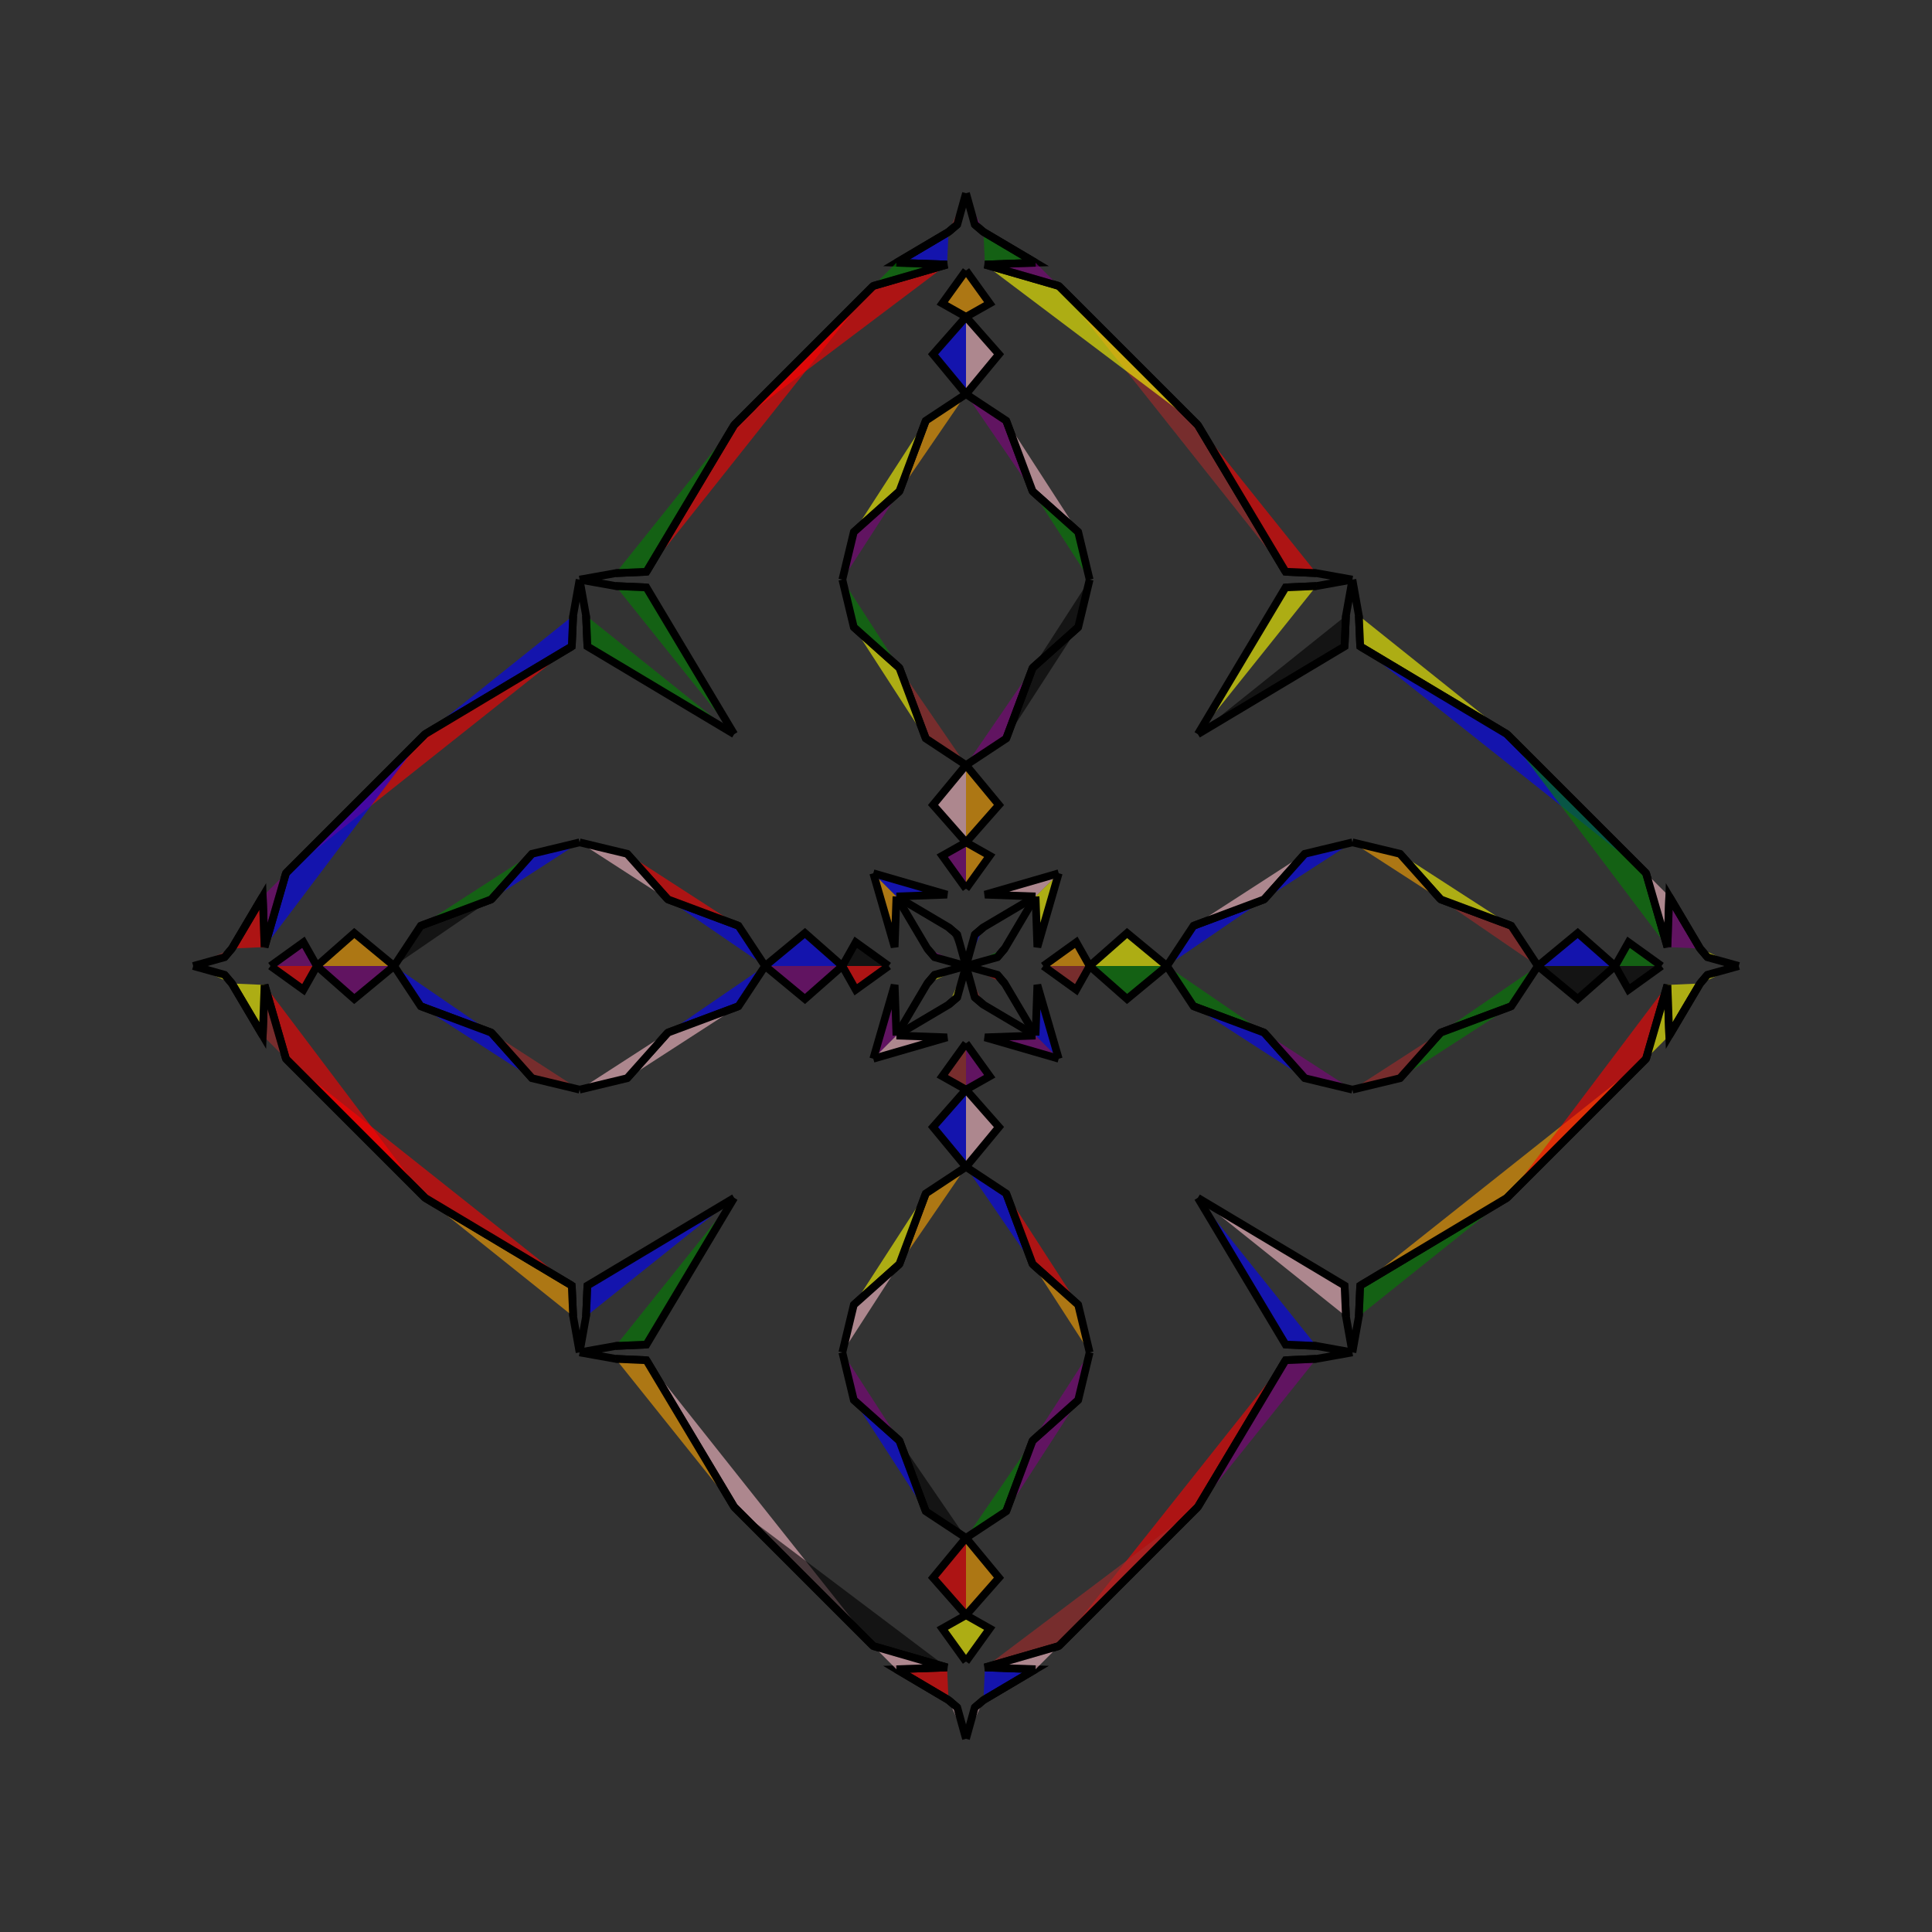 <?xml version="1.0" encoding="UTF-8"?>
<svg xmlns="http://www.w3.org/2000/svg" xmlns:xlink="http://www.w3.org/1999/xlink"
     width="250" height="250" viewBox="-125.0 -125.0 250 250">
<rect x="-125.0" y="-125.0" width="250" height="250" fill="#333333" stroke="none"/>
<defs>
</defs>
<path d="M10.0,-0.0 L14.267,-3.072 L16.0,-0.0" fill="orange" fill-opacity="0.6" stroke="black" stroke-width="1" />
<path d="M10.0,-0.0 L14.267,3.072 L16.0,-0.0" fill="brown" fill-opacity="0.6" stroke="black" stroke-width="1" />
<path d="M16.0,-0.0 L20.842,-4.265 L26.0,-0.0" fill="yellow" fill-opacity="0.6" stroke="black" stroke-width="1" />
<path d="M16.0,-0.0 L20.842,4.265 L26.0,-0.0" fill="green" fill-opacity="0.6" stroke="black" stroke-width="1" />
<path d="M26.0,-0.0 L29.439,-5.204 L38.584,-8.623" fill="blue" fill-opacity="0.6" stroke="black" stroke-width="1" />
<path d="M26.0,-0.0 L29.439,5.204 L38.584,8.623" fill="green" fill-opacity="0.6" stroke="black" stroke-width="1" />
<path d="M29.439,-5.204 L38.584,-8.623 L43.846,-14.52" fill="pink" fill-opacity="0.6" stroke="black" stroke-width="1" />
<path d="M29.439,5.204 L38.584,8.623 L43.846,14.52" fill="blue" fill-opacity="0.6" stroke="black" stroke-width="1" />
<path d="M38.584,-8.623 L43.846,-14.52 L50.0,-16.0" fill="blue" fill-opacity="0.6" stroke="black" stroke-width="1" />
<path d="M38.584,8.623 L43.846,14.52 L50.0,16.0" fill="purple" fill-opacity="0.6" stroke="black" stroke-width="1" />
<path d="M50.0,-50.0 L49.165,-45.334 L48.989,-41.355" fill="blue" fill-opacity="0.6" stroke="black" stroke-width="1" />
<path d="M50.0,50.0 L49.165,45.334 L48.989,41.355" fill="purple" fill-opacity="0.6" stroke="black" stroke-width="1" />
<path d="M49.165,-45.334 L48.989,-41.355 L30.0,-30.0" fill="black" fill-opacity="0.6" stroke="black" stroke-width="1" />
<path d="M49.165,45.334 L48.989,41.355 L30.0,30.0" fill="pink" fill-opacity="0.6" stroke="black" stroke-width="1" />
<path d="M41.355,51.011 L30.0,70.0 L12.0,88.0" fill="red" fill-opacity="0.6" stroke="black" stroke-width="1" />
<path d="M41.355,-51.011 L30.0,-70.0 L12.0,-88.0" fill="brown" fill-opacity="0.6" stroke="black" stroke-width="1" />
<path d="M30.0,70.0 L12.0,88.0 L2.45,90.766" fill="brown" fill-opacity="0.6" stroke="black" stroke-width="1" />
<path d="M30.0,-70.0 L12.0,-88.0 L2.45,-90.766" fill="yellow" fill-opacity="0.6" stroke="black" stroke-width="1" />
<path d="M12.0,-12.0 L9.234,-2.45 L9.0,-9.0" fill="yellow" fill-opacity="0.6" stroke="black" stroke-width="1" />
<path d="M12.0,12.0 L9.234,2.45 L9.0,9.0" fill="blue" fill-opacity="0.6" stroke="black" stroke-width="1" />
<path d="M2.45,90.766 L9.0,91.0 L2.262,94.988" fill="blue" fill-opacity="0.6" stroke="black" stroke-width="1" />
<path d="M2.45,-90.766 L9.0,-91.0 L2.262,-94.988" fill="green" fill-opacity="0.6" stroke="black" stroke-width="1" />
<path d="M9.0,-9.0 L5.012,-2.262 L4.05,-1.13" fill="red" fill-opacity="0.6" stroke="black" stroke-width="1" />
<path d="M9.0,9.0 L5.012,2.262 L4.05,1.13" fill="green" fill-opacity="0.6" stroke="black" stroke-width="1" />
<path d="M5.012,-2.262 L4.05,-1.13 L0.0,-0.0" fill="green" fill-opacity="0.6" stroke="black" stroke-width="1" />
<path d="M5.012,2.262 L4.05,1.13 L0.0,-0.0" fill="red" fill-opacity="0.6" stroke="black" stroke-width="1" />
<path d="M-10.0,-0.0 L-14.267,-3.072 L-16.0,-0.0" fill="black" fill-opacity="0.6" stroke="black" stroke-width="1" />
<path d="M-10.0,-0.0 L-14.267,3.072 L-16.0,-0.0" fill="red" fill-opacity="0.6" stroke="black" stroke-width="1" />
<path d="M-16.0,-0.0 L-20.842,-4.265 L-26.0,-0.0" fill="blue" fill-opacity="0.6" stroke="black" stroke-width="1" />
<path d="M-16.0,-0.0 L-20.842,4.265 L-26.0,-0.0" fill="purple" fill-opacity="0.6" stroke="black" stroke-width="1" />
<path d="M-26.0,-0.0 L-29.439,-5.204 L-38.584,-8.623" fill="blue" fill-opacity="0.6" stroke="black" stroke-width="1" />
<path d="M-26.0,-0.0 L-29.439,5.204 L-38.584,8.623" fill="blue" fill-opacity="0.6" stroke="black" stroke-width="1" />
<path d="M-29.439,-5.204 L-38.584,-8.623 L-43.846,-14.52" fill="red" fill-opacity="0.6" stroke="black" stroke-width="1" />
<path d="M-29.439,5.204 L-38.584,8.623 L-43.846,14.52" fill="pink" fill-opacity="0.6" stroke="black" stroke-width="1" />
<path d="M-38.584,-8.623 L-43.846,-14.52 L-50.0,-16.0" fill="pink" fill-opacity="0.6" stroke="black" stroke-width="1" />
<path d="M-38.584,8.623 L-43.846,14.52 L-50.0,16.0" fill="pink" fill-opacity="0.6" stroke="black" stroke-width="1" />
<path d="M-50.0,-50.0 L-49.165,-45.334 L-48.989,-41.355" fill="yellow" fill-opacity="0.6" stroke="black" stroke-width="1" />
<path d="M-50.0,50.0 L-49.165,45.334 L-48.989,41.355" fill="pink" fill-opacity="0.6" stroke="black" stroke-width="1" />
<path d="M-49.165,-45.334 L-48.989,-41.355 L-30.0,-30.0" fill="green" fill-opacity="0.6" stroke="black" stroke-width="1" />
<path d="M-49.165,45.334 L-48.989,41.355 L-30.0,30.0" fill="blue" fill-opacity="0.6" stroke="black" stroke-width="1" />
<path d="M-41.355,51.011 L-30.0,70.0 L-12.0,88.0" fill="pink" fill-opacity="0.6" stroke="black" stroke-width="1" />
<path d="M-41.355,-51.011 L-30.0,-70.0 L-12.0,-88.0" fill="red" fill-opacity="0.6" stroke="black" stroke-width="1" />
<path d="M-30.0,70.0 L-12.0,88.0 L-2.45,90.766" fill="black" fill-opacity="0.6" stroke="black" stroke-width="1" />
<path d="M-30.0,-70.0 L-12.0,-88.0 L-2.45,-90.766" fill="red" fill-opacity="0.6" stroke="black" stroke-width="1" />
<path d="M-12.0,-12.0 L-9.234,-2.45 L-9.0,-9.0" fill="orange" fill-opacity="0.6" stroke="black" stroke-width="1" />
<path d="M-12.0,12.0 L-9.234,2.45 L-9.0,9.0" fill="purple" fill-opacity="0.6" stroke="black" stroke-width="1" />
<path d="M-2.45,90.766 L-9.0,91.0 L-2.262,94.988" fill="red" fill-opacity="0.6" stroke="black" stroke-width="1" />
<path d="M-2.45,-90.766 L-9.0,-91.0 L-2.262,-94.988" fill="blue" fill-opacity="0.6" stroke="black" stroke-width="1" />
<path d="M-9.0,-9.0 L-5.012,-2.262 L-4.05,-1.13" fill="pink" fill-opacity="0.6" stroke="black" stroke-width="1" />
<path d="M-9.0,9.0 L-5.012,2.262 L-4.05,1.13" fill="brown" fill-opacity="0.6" stroke="black" stroke-width="1" />
<path d="M-5.012,-2.262 L-4.05,-1.13 L0.0,-0.0" fill="purple" fill-opacity="0.6" stroke="black" stroke-width="1" />
<path d="M-5.012,2.262 L-4.05,1.13 L0.0,-0.0" fill="yellow" fill-opacity="0.6" stroke="black" stroke-width="1" />
<path d="M90.0,-0.0 L85.733,3.072 L84.0,-0.0" fill="black" fill-opacity="0.6" stroke="black" stroke-width="1" />
<path d="M90.0,-0.0 L85.733,-3.072 L84.0,-0.0" fill="green" fill-opacity="0.6" stroke="black" stroke-width="1" />
<path d="M84.0,-0.0 L79.158,4.265 L74.0,-0.0" fill="black" fill-opacity="0.6" stroke="black" stroke-width="1" />
<path d="M84.0,-0.0 L79.158,-4.265 L74.0,-0.0" fill="blue" fill-opacity="0.6" stroke="black" stroke-width="1" />
<path d="M74.0,-0.0 L70.561,5.204 L61.416,8.623" fill="green" fill-opacity="0.6" stroke="black" stroke-width="1" />
<path d="M74.0,-0.0 L70.561,-5.204 L61.416,-8.623" fill="brown" fill-opacity="0.6" stroke="black" stroke-width="1" />
<path d="M70.561,5.204 L61.416,8.623 L56.154,14.52" fill="green" fill-opacity="0.6" stroke="black" stroke-width="1" />
<path d="M70.561,-5.204 L61.416,-8.623 L56.154,-14.52" fill="yellow" fill-opacity="0.6" stroke="black" stroke-width="1" />
<path d="M61.416,8.623 L56.154,14.52 L50.0,16.0" fill="brown" fill-opacity="0.6" stroke="black" stroke-width="1" />
<path d="M61.416,-8.623 L56.154,-14.52 L50.0,-16.0" fill="orange" fill-opacity="0.6" stroke="black" stroke-width="1" />
<path d="M50.0,50.0 L50.835,45.334 L51.011,41.355" fill="red" fill-opacity="0.6" stroke="black" stroke-width="1" />
<path d="M50.0,-50.0 L50.835,-45.334 L51.011,-41.355" fill="pink" fill-opacity="0.6" stroke="black" stroke-width="1" />
<path d="M50.835,45.334 L51.011,41.355 L70.0,30.0" fill="green" fill-opacity="0.6" stroke="black" stroke-width="1" />
<path d="M50.835,-45.334 L51.011,-41.355 L70.0,-30.0" fill="yellow" fill-opacity="0.6" stroke="black" stroke-width="1" />
<path d="M51.011,41.355 L70.0,30.0 L88.0,12.0" fill="orange" fill-opacity="0.6" stroke="black" stroke-width="1" />
<path d="M51.011,-41.355 L70.0,-30.0 L88.0,-12.0" fill="blue" fill-opacity="0.6" stroke="black" stroke-width="1" />
<path d="M70.0,30.0 L88.0,12.0 L90.766,2.45" fill="red" fill-opacity="0.6" stroke="black" stroke-width="1" />
<path d="M70.0,-30.0 L88.0,-12.0 L90.766,-2.45" fill="green" fill-opacity="0.6" stroke="black" stroke-width="1" />
<path d="M88.0,12.0 L90.766,2.45 L91.0,9.0" fill="yellow" fill-opacity="0.6" stroke="black" stroke-width="1" />
<path d="M88.0,-12.0 L90.766,-2.45 L91.0,-9.0" fill="pink" fill-opacity="0.6" stroke="black" stroke-width="1" />
<path d="M90.766,2.45 L91.0,9.0 L94.988,2.262" fill="yellow" fill-opacity="0.6" stroke="black" stroke-width="1" />
<path d="M90.766,-2.45 L91.0,-9.0 L94.988,-2.262" fill="purple" fill-opacity="0.6" stroke="black" stroke-width="1" />
<path d="M91.0,9.0 L94.988,2.262 L95.95,1.13" fill="pink" fill-opacity="0.6" stroke="black" stroke-width="1" />
<path d="M91.0,-9.0 L94.988,-2.262 L95.95,-1.13" fill="green" fill-opacity="0.6" stroke="black" stroke-width="1" />
<path d="M94.988,2.262 L95.95,1.13 L100.0,-0.0" fill="yellow" fill-opacity="0.6" stroke="black" stroke-width="1" />
<path d="M94.988,-2.262 L95.95,-1.13 L100.0,-0.0" fill="yellow" fill-opacity="0.6" stroke="black" stroke-width="1" />
<path d="M0.0,-10.0 L3.072,-14.267 L0.0,-16.0" fill="orange" fill-opacity="0.6" stroke="black" stroke-width="1" />
<path d="M0.0,10.0 L3.072,14.267 L0.0,16.0" fill="purple" fill-opacity="0.6" stroke="black" stroke-width="1" />
<path d="M0.0,90.0 L3.072,85.733 L0.0,84.0" fill="yellow" fill-opacity="0.6" stroke="black" stroke-width="1" />
<path d="M0.0,-90.0 L3.072,-85.733 L0.0,-84.0" fill="orange" fill-opacity="0.6" stroke="black" stroke-width="1" />
<path d="M0.0,-16.0 L4.265,-20.842 L0.0,-26.0" fill="orange" fill-opacity="0.6" stroke="black" stroke-width="1" />
<path d="M0.0,16.0 L4.265,20.842 L0.0,26.0" fill="pink" fill-opacity="0.6" stroke="black" stroke-width="1" />
<path d="M0.0,84.0 L4.265,79.158 L0.0,74.0" fill="orange" fill-opacity="0.6" stroke="black" stroke-width="1" />
<path d="M0.0,-84.0 L4.265,-79.158 L0.0,-74.0" fill="pink" fill-opacity="0.6" stroke="black" stroke-width="1" />
<path d="M0.0,-26.0 L5.204,-29.439 L8.623,-38.584" fill="purple" fill-opacity="0.6" stroke="black" stroke-width="1" />
<path d="M0.0,26.0 L5.204,29.439 L8.623,38.584" fill="blue" fill-opacity="0.6" stroke="black" stroke-width="1" />
<path d="M0.0,74.0 L5.204,70.561 L8.623,61.416" fill="green" fill-opacity="0.6" stroke="black" stroke-width="1" />
<path d="M0.0,-74.0 L5.204,-70.561 L8.623,-61.416" fill="purple" fill-opacity="0.6" stroke="black" stroke-width="1" />
<path d="M5.204,-29.439 L8.623,-38.584 L14.52,-43.846" fill="black" fill-opacity="0.6" stroke="black" stroke-width="1" />
<path d="M5.204,29.439 L8.623,38.584 L14.52,43.846" fill="red" fill-opacity="0.6" stroke="black" stroke-width="1" />
<path d="M5.204,70.561 L8.623,61.416 L14.52,56.154" fill="purple" fill-opacity="0.6" stroke="black" stroke-width="1" />
<path d="M5.204,-70.561 L8.623,-61.416 L14.52,-56.154" fill="pink" fill-opacity="0.6" stroke="black" stroke-width="1" />
<path d="M8.623,-38.584 L14.52,-43.846 L16.0,-50.0" fill="black" fill-opacity="0.6" stroke="black" stroke-width="1" />
<path d="M8.623,38.584 L14.52,43.846 L16.0,50.0" fill="orange" fill-opacity="0.6" stroke="black" stroke-width="1" />
<path d="M8.623,61.416 L14.52,56.154 L16.0,50.0" fill="purple" fill-opacity="0.6" stroke="black" stroke-width="1" />
<path d="M8.623,-61.416 L14.52,-56.154 L16.0,-50.0" fill="green" fill-opacity="0.6" stroke="black" stroke-width="1" />
<path d="M50.0,-50.0 L45.334,-49.165 L41.355,-48.989" fill="orange" fill-opacity="0.6" stroke="black" stroke-width="1" />
<path d="M50.0,50.0 L45.334,49.165 L41.355,48.989" fill="red" fill-opacity="0.6" stroke="black" stroke-width="1" />
<path d="M50.0,50.0 L45.334,50.835 L41.355,51.011" fill="orange" fill-opacity="0.6" stroke="black" stroke-width="1" />
<path d="M50.0,-50.0 L45.334,-50.835 L41.355,-51.011" fill="purple" fill-opacity="0.6" stroke="black" stroke-width="1" />
<path d="M45.334,-49.165 L41.355,-48.989 L30.0,-30.0" fill="yellow" fill-opacity="0.6" stroke="black" stroke-width="1" />
<path d="M45.334,49.165 L41.355,48.989 L30.0,30.0" fill="blue" fill-opacity="0.6" stroke="black" stroke-width="1" />
<path d="M45.334,50.835 L41.355,51.011 L30.0,70.0" fill="purple" fill-opacity="0.6" stroke="black" stroke-width="1" />
<path d="M45.334,-50.835 L41.355,-51.011 L30.0,-70.0" fill="red" fill-opacity="0.6" stroke="black" stroke-width="1" />
<path d="M12.0,-12.0 L2.45,-9.234 L9.0,-9.0" fill="pink" fill-opacity="0.6" stroke="black" stroke-width="1" />
<path d="M12.0,12.0 L2.45,9.234 L9.0,9.0" fill="purple" fill-opacity="0.6" stroke="black" stroke-width="1" />
<path d="M12.0,88.0 L2.45,90.766 L9.0,91.0" fill="pink" fill-opacity="0.6" stroke="black" stroke-width="1" />
<path d="M12.0,-88.0 L2.45,-90.766 L9.0,-91.0" fill="purple" fill-opacity="0.6" stroke="black" stroke-width="1" />
<path d="M9.0,-9.0 L2.262,-5.012 L1.13,-4.05" fill="purple" fill-opacity="0.6" stroke="black" stroke-width="1" />
<path d="M9.0,9.0 L2.262,5.012 L1.13,4.05" fill="yellow" fill-opacity="0.6" stroke="black" stroke-width="1" />
<path d="M9.0,91.0 L2.262,94.988 L1.13,95.95" fill="black" fill-opacity="0.6" stroke="black" stroke-width="1" />
<path d="M9.0,-91.0 L2.262,-94.988 L1.13,-95.95" fill="purple" fill-opacity="0.6" stroke="black" stroke-width="1" />
<path d="M2.262,-5.012 L1.13,-4.05 L0.0,-0.0" fill="blue" fill-opacity="0.6" stroke="black" stroke-width="1" />
<path d="M2.262,5.012 L1.13,4.05 L0.0,-0.0" fill="brown" fill-opacity="0.6" stroke="black" stroke-width="1" />
<path d="M2.262,94.988 L1.13,95.95 L0.0,100.0" fill="pink" fill-opacity="0.6" stroke="black" stroke-width="1" />
<path d="M2.262,-94.988 L1.13,-95.95 L0.0,-100.0" fill="purple" fill-opacity="0.6" stroke="black" stroke-width="1" />
<path d="M0.0,90.0 L-3.072,85.733 L0.0,84.0" fill="yellow" fill-opacity="0.6" stroke="black" stroke-width="1" />
<path d="M0.0,-10.0 L-3.072,-14.267 L0.0,-16.0" fill="purple" fill-opacity="0.6" stroke="black" stroke-width="1" />
<path d="M0.0,10.0 L-3.072,14.267 L0.0,16.0" fill="brown" fill-opacity="0.6" stroke="black" stroke-width="1" />
<path d="M0.0,-90.0 L-3.072,-85.733 L0.0,-84.0" fill="orange" fill-opacity="0.6" stroke="black" stroke-width="1" />
<path d="M0.0,84.0 L-4.265,79.158 L0.0,74.0" fill="red" fill-opacity="0.6" stroke="black" stroke-width="1" />
<path d="M0.0,-16.0 L-4.265,-20.842 L0.0,-26.0" fill="pink" fill-opacity="0.6" stroke="black" stroke-width="1" />
<path d="M0.0,16.0 L-4.265,20.842 L0.0,26.0" fill="blue" fill-opacity="0.6" stroke="black" stroke-width="1" />
<path d="M0.0,-84.0 L-4.265,-79.158 L0.0,-74.0" fill="blue" fill-opacity="0.6" stroke="black" stroke-width="1" />
<path d="M0.0,74.0 L-5.204,70.561 L-8.623,61.416" fill="black" fill-opacity="0.6" stroke="black" stroke-width="1" />
<path d="M0.0,-26.0 L-5.204,-29.439 L-8.623,-38.584" fill="brown" fill-opacity="0.6" stroke="black" stroke-width="1" />
<path d="M0.0,26.0 L-5.204,29.439 L-8.623,38.584" fill="orange" fill-opacity="0.6" stroke="black" stroke-width="1" />
<path d="M0.0,-74.0 L-5.204,-70.561 L-8.623,-61.416" fill="orange" fill-opacity="0.6" stroke="black" stroke-width="1" />
<path d="M-5.204,70.561 L-8.623,61.416 L-14.52,56.154" fill="blue" fill-opacity="0.6" stroke="black" stroke-width="1" />
<path d="M-5.204,-29.439 L-8.623,-38.584 L-14.52,-43.846" fill="yellow" fill-opacity="0.6" stroke="black" stroke-width="1" />
<path d="M-5.204,29.439 L-8.623,38.584 L-14.52,43.846" fill="yellow" fill-opacity="0.6" stroke="black" stroke-width="1" />
<path d="M-5.204,-70.561 L-8.623,-61.416 L-14.52,-56.154" fill="yellow" fill-opacity="0.6" stroke="black" stroke-width="1" />
<path d="M-8.623,61.416 L-14.52,56.154 L-16.0,50.0" fill="purple" fill-opacity="0.6" stroke="black" stroke-width="1" />
<path d="M-8.623,-38.584 L-14.52,-43.846 L-16.0,-50.0" fill="green" fill-opacity="0.6" stroke="black" stroke-width="1" />
<path d="M-8.623,38.584 L-14.52,43.846 L-16.0,50.0" fill="pink" fill-opacity="0.6" stroke="black" stroke-width="1" />
<path d="M-8.623,-61.416 L-14.52,-56.154 L-16.0,-50.0" fill="purple" fill-opacity="0.6" stroke="black" stroke-width="1" />
<path d="M-50.0,50.0 L-45.334,50.835 L-41.355,51.011" fill="blue" fill-opacity="0.6" stroke="black" stroke-width="1" />
<path d="M-50.0,-50.0 L-45.334,-49.165 L-41.355,-48.989" fill="yellow" fill-opacity="0.6" stroke="black" stroke-width="1" />
<path d="M-50.0,50.0 L-45.334,49.165 L-41.355,48.989" fill="black" fill-opacity="0.6" stroke="black" stroke-width="1" />
<path d="M-50.0,-50.0 L-45.334,-50.835 L-41.355,-51.011" fill="green" fill-opacity="0.6" stroke="black" stroke-width="1" />
<path d="M-45.334,50.835 L-41.355,51.011 L-30.0,70.0" fill="orange" fill-opacity="0.6" stroke="black" stroke-width="1" />
<path d="M-45.334,-49.165 L-41.355,-48.989 L-30.0,-30.0" fill="green" fill-opacity="0.6" stroke="black" stroke-width="1" />
<path d="M-45.334,49.165 L-41.355,48.989 L-30.0,30.0" fill="green" fill-opacity="0.6" stroke="black" stroke-width="1" />
<path d="M-45.334,-50.835 L-41.355,-51.011 L-30.0,-70.0" fill="green" fill-opacity="0.6" stroke="black" stroke-width="1" />
<path d="M-12.0,88.0 L-2.45,90.766 L-9.0,91.0" fill="pink" fill-opacity="0.6" stroke="black" stroke-width="1" />
<path d="M-12.0,-12.0 L-2.45,-9.234 L-9.0,-9.0" fill="blue" fill-opacity="0.6" stroke="black" stroke-width="1" />
<path d="M-12.0,12.0 L-2.45,9.234 L-9.0,9.0" fill="pink" fill-opacity="0.6" stroke="black" stroke-width="1" />
<path d="M-12.0,-88.0 L-2.45,-90.766 L-9.0,-91.0" fill="green" fill-opacity="0.6" stroke="black" stroke-width="1" />
<path d="M-9.0,91.0 L-2.262,94.988 L-1.13,95.95" fill="yellow" fill-opacity="0.6" stroke="black" stroke-width="1" />
<path d="M-9.0,-9.0 L-2.262,-5.012 L-1.13,-4.05" fill="blue" fill-opacity="0.6" stroke="black" stroke-width="1" />
<path d="M-9.0,9.0 L-2.262,5.012 L-1.13,4.05" fill="brown" fill-opacity="0.6" stroke="black" stroke-width="1" />
<path d="M-9.0,-91.0 L-2.262,-94.988 L-1.13,-95.95" fill="black" fill-opacity="0.6" stroke="black" stroke-width="1" />
<path d="M-2.262,94.988 L-1.13,95.95 L0.0,100.0" fill="pink" fill-opacity="0.6" stroke="black" stroke-width="1" />
<path d="M-2.262,-5.012 L-1.13,-4.05 L0.0,-0.0" fill="black" fill-opacity="0.6" stroke="black" stroke-width="1" />
<path d="M-2.262,5.012 L-1.13,4.05 L0.0,-0.0" fill="yellow" fill-opacity="0.6" stroke="black" stroke-width="1" />
<path d="M-2.262,-94.988 L-1.13,-95.95 L0.0,-100.0" fill="brown" fill-opacity="0.6" stroke="black" stroke-width="1" />
<path d="M-90.0,-0.0 L-85.733,-3.072 L-84.0,-0.0" fill="purple" fill-opacity="0.6" stroke="black" stroke-width="1" />
<path d="M-90.0,-0.0 L-85.733,3.072 L-84.0,-0.0" fill="red" fill-opacity="0.6" stroke="black" stroke-width="1" />
<path d="M-84.0,-0.0 L-79.158,-4.265 L-74.0,-0.0" fill="orange" fill-opacity="0.6" stroke="black" stroke-width="1" />
<path d="M-84.0,-0.0 L-79.158,4.265 L-74.0,-0.0" fill="purple" fill-opacity="0.6" stroke="black" stroke-width="1" />
<path d="M-74.0,-0.0 L-70.561,-5.204 L-61.416,-8.623" fill="black" fill-opacity="0.6" stroke="black" stroke-width="1" />
<path d="M-74.0,-0.0 L-70.561,5.204 L-61.416,8.623" fill="blue" fill-opacity="0.6" stroke="black" stroke-width="1" />
<path d="M-70.561,-5.204 L-61.416,-8.623 L-56.154,-14.52" fill="green" fill-opacity="0.6" stroke="black" stroke-width="1" />
<path d="M-70.561,5.204 L-61.416,8.623 L-56.154,14.52" fill="blue" fill-opacity="0.6" stroke="black" stroke-width="1" />
<path d="M-61.416,-8.623 L-56.154,-14.52 L-50.0,-16.0" fill="blue" fill-opacity="0.6" stroke="black" stroke-width="1" />
<path d="M-61.416,8.623 L-56.154,14.52 L-50.0,16.0" fill="brown" fill-opacity="0.6" stroke="black" stroke-width="1" />
<path d="M-50.0,-50.0 L-50.835,-45.334 L-51.011,-41.355" fill="orange" fill-opacity="0.6" stroke="black" stroke-width="1" />
<path d="M-50.0,50.0 L-50.835,45.334 L-51.011,41.355" fill="yellow" fill-opacity="0.6" stroke="black" stroke-width="1" />
<path d="M-50.835,-45.334 L-51.011,-41.355 L-70.0,-30.0" fill="blue" fill-opacity="0.6" stroke="black" stroke-width="1" />
<path d="M-50.835,45.334 L-51.011,41.355 L-70.0,30.0" fill="orange" fill-opacity="0.6" stroke="black" stroke-width="1" />
<path d="M-51.011,-41.355 L-70.0,-30.0 L-88.0,-12.0" fill="red" fill-opacity="0.6" stroke="black" stroke-width="1" />
<path d="M-51.011,41.355 L-70.0,30.0 L-88.0,12.0" fill="red" fill-opacity="0.6" stroke="black" stroke-width="1" />
<path d="M-70.0,-30.0 L-88.0,-12.0 L-90.766,-2.45" fill="blue" fill-opacity="0.6" stroke="black" stroke-width="1" />
<path d="M-70.0,30.0 L-88.0,12.0 L-90.766,2.45" fill="red" fill-opacity="0.6" stroke="black" stroke-width="1" />
<path d="M-88.0,-12.0 L-90.766,-2.45 L-91.0,-9.0" fill="purple" fill-opacity="0.6" stroke="black" stroke-width="1" />
<path d="M-88.0,12.0 L-90.766,2.45 L-91.0,9.0" fill="brown" fill-opacity="0.6" stroke="black" stroke-width="1" />
<path d="M-90.766,-2.45 L-91.0,-9.0 L-94.988,-2.262" fill="red" fill-opacity="0.6" stroke="black" stroke-width="1" />
<path d="M-90.766,2.45 L-91.0,9.0 L-94.988,2.262" fill="yellow" fill-opacity="0.6" stroke="black" stroke-width="1" />
<path d="M-91.0,-9.0 L-94.988,-2.262 L-95.95,-1.13" fill="yellow" fill-opacity="0.6" stroke="black" stroke-width="1" />
<path d="M-91.0,9.0 L-94.988,2.262 L-95.95,1.13" fill="red" fill-opacity="0.6" stroke="black" stroke-width="1" />
<path d="M-94.988,-2.262 L-95.95,-1.13 L-100.0,-0.0" fill="brown" fill-opacity="0.6" stroke="black" stroke-width="1" />
<path d="M-94.988,2.262 L-95.95,1.13 L-100.0,-0.0" fill="yellow" fill-opacity="0.6" stroke="black" stroke-width="1" />
</svg>